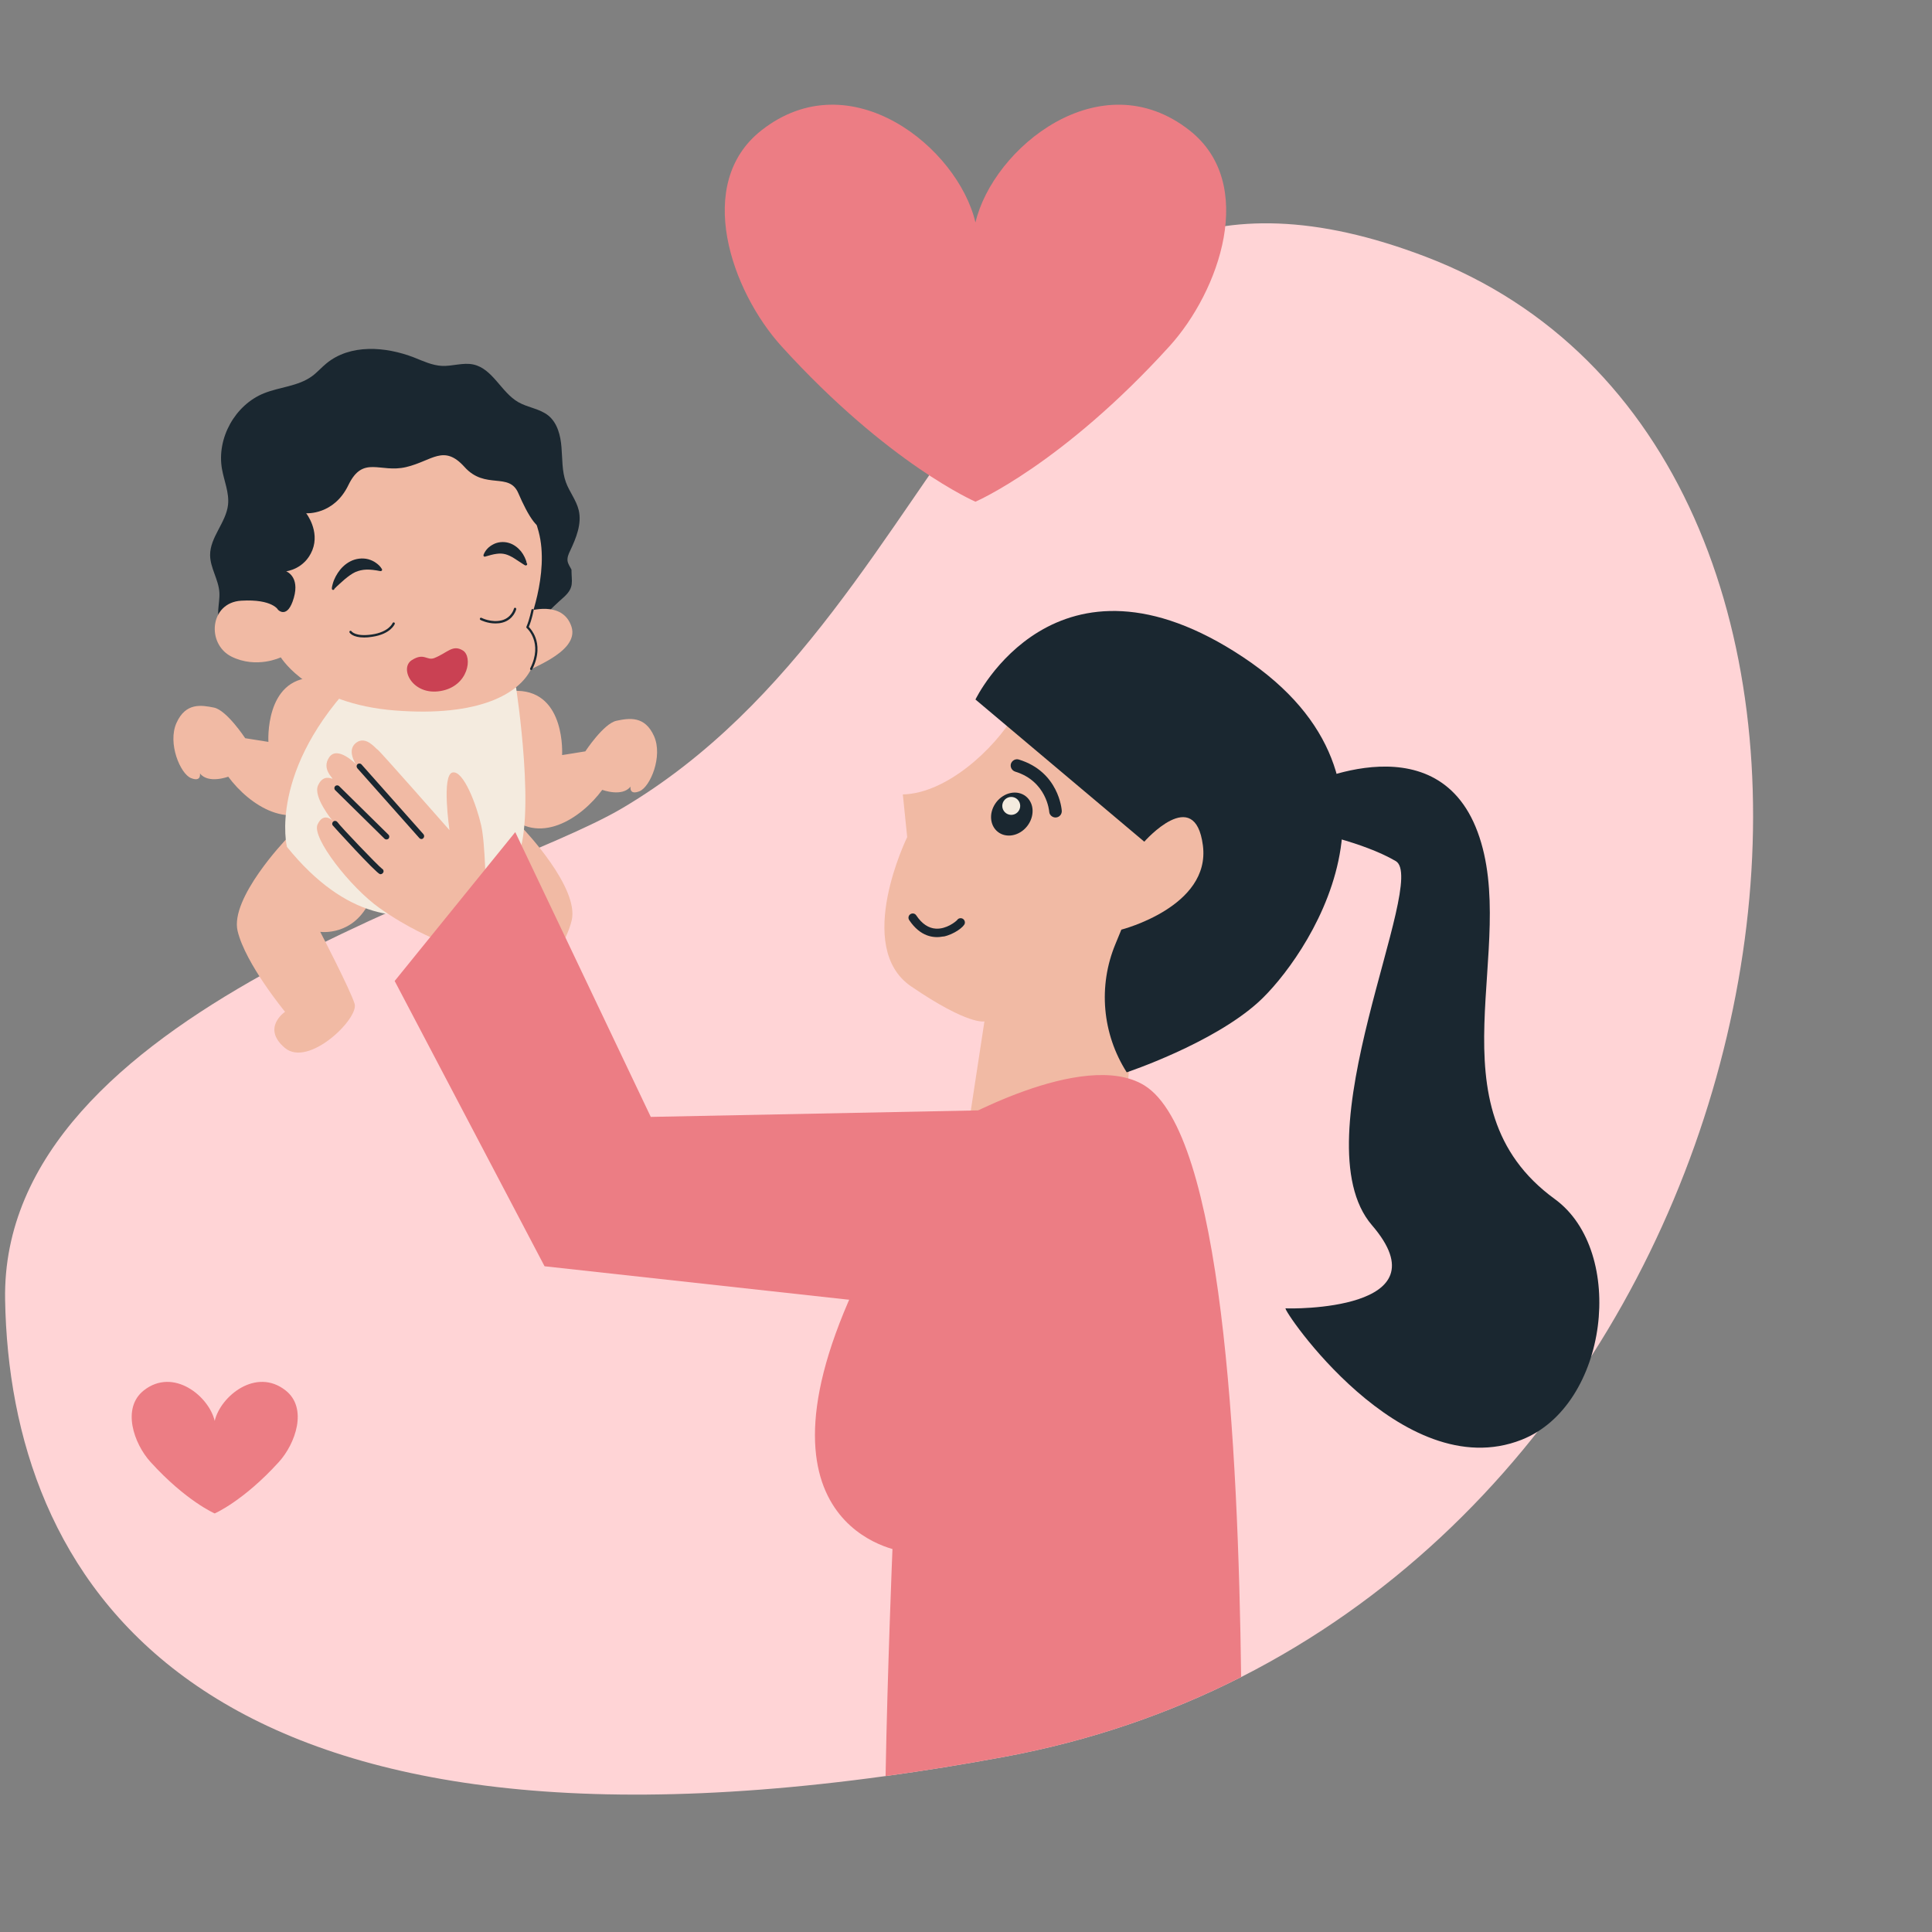 <svg xmlns="http://www.w3.org/2000/svg" xmlns:xlink="http://www.w3.org/1999/xlink" width="500" zoomAndPan="magnify" viewBox="0 0 375 375" height="500" preserveAspectRatio="xMidYMid meet" version="1.2"><rect x="0" y="0" width="375" height="375" fill="#808080" stroke="none"/><g id="80affd9379"><path style=" stroke:none;fill-rule:nonzero;fill:#ffd4d6;fill-opacity:1;" d="M 240.906 325.516 C 226.98 332.582 211.66 337.902 194.945 341 C 186.957 342.488 179.262 343.727 171.891 344.734 C 35.887 363.469 1.922 305.562 0.992 252.281 C 0.008 196.117 95.602 171.773 120.805 156.852 C 188.449 116.848 190.941 17.117 276.711 49.824 C 374.992 87.312 356.426 266.855 240.906 325.516 Z M 240.906 325.516 "/><path style=" stroke:none;fill-rule:nonzero;fill:#f1baa4;fill-opacity:1;" d="M 55.484 162.965 C 55.484 162.965 44.594 174.348 46.121 180.715 C 47.648 187.082 55.328 196.391 55.328 196.391 C 55.328 196.391 50.688 199.504 55.289 203.395 C 59.895 207.285 69.738 197.648 68.828 194.824 C 67.941 191.996 62.156 180.867 62.156 180.867 C 62.156 180.867 68.676 181.836 71.867 174.715 C 75.059 167.594 55.484 162.965 55.484 162.965 Z M 55.484 162.965 "/><path style=" stroke:none;fill-rule:nonzero;fill:#f1baa4;fill-opacity:1;" d="M 101.598 160.914 C 101.598 160.914 112.488 172.293 110.961 178.66 C 109.43 185.031 101.75 194.34 101.75 194.34 C 101.75 194.34 106.395 197.453 101.789 201.344 C 97.188 205.234 87.34 195.598 88.25 192.77 C 89.141 189.945 94.922 178.816 94.922 178.816 C 94.922 178.816 88.406 179.785 85.215 172.664 C 82.039 165.52 101.598 160.914 101.598 160.914 Z M 101.598 160.914 "/><path style=" stroke:none;fill-rule:nonzero;fill:#f1baa4;fill-opacity:1;" d="M 109.102 146.555 C 109.102 146.555 109.855 134.285 100.438 134.09 C 91.016 133.898 91.75 151.008 98.113 157.723 C 104.48 164.457 112.836 158.824 116.898 153.309 C 116.898 153.309 120.766 154.762 122.391 152.672 C 122.391 152.672 122.062 154.414 124.133 153.578 C 126.203 152.746 128.715 146.805 126.938 142.859 C 125.156 138.91 122.16 139.375 119.664 139.898 C 117.168 140.418 113.609 145.84 113.609 145.84 Z M 109.102 146.555 "/><path style=" stroke:none;fill-rule:nonzero;fill:#f1baa4;fill-opacity:1;" d="M 52.098 144 C 52.098 144 51.344 131.73 60.762 131.535 C 70.184 131.344 69.449 148.453 63.086 155.168 C 56.719 161.902 48.363 156.27 44.301 150.754 C 44.301 150.754 40.434 152.207 38.809 150.117 C 38.809 150.117 39.137 151.859 37.066 151.023 C 35 150.191 32.484 144.25 34.262 140.305 C 36.043 136.355 39.039 136.84 41.535 137.344 C 44.031 137.863 47.59 143.285 47.59 143.285 Z M 52.098 144 "/><path style=" stroke:none;fill-rule:nonzero;fill:#f4ebdf;fill-opacity:1;" d="M 100.164 133.414 C 100.164 133.414 104.246 159.832 100.164 166.895 C 100.164 166.895 78.676 192.77 55.695 164.379 C 55.695 164.379 51.922 149.438 69.527 131.516 Z M 100.164 133.414 "/><path style=" stroke:none;fill-rule:nonzero;fill:#f4ebdf;fill-opacity:1;" d="M 67.203 134.305 C 67.648 134.594 68.074 147.426 81.285 149.012 C 94.496 150.598 98.773 133.645 98.289 134.305 C 97.805 134.961 67.203 134.305 67.203 134.305 Z M 67.203 134.305 "/><path style=" stroke:none;fill-rule:nonzero;fill:#1a2730;fill-opacity:1;" d="M 110.922 110.559 C 110.648 110.016 110.262 109.492 110.164 108.895 C 110.07 108.195 110.359 107.52 110.668 106.898 C 111.828 104.422 112.953 101.691 112.332 99.043 C 111.867 97.086 110.516 95.461 109.836 93.586 C 109.062 91.438 109.18 89.094 108.984 86.828 C 108.812 84.566 108.211 82.125 106.453 80.676 C 104.789 79.32 102.469 79.129 100.609 78.062 C 97.266 76.148 95.641 71.559 91.867 70.746 C 89.875 70.32 87.805 71.113 85.773 71.02 C 83.879 70.922 82.137 70.09 80.379 69.391 C 74.805 67.227 67.941 66.742 63.336 70.555 C 62.367 71.348 61.555 72.297 60.551 73.031 C 57.863 74.984 54.305 75.102 51.227 76.34 C 45.617 78.605 42.039 85.051 43.082 91.012 C 43.488 93.332 44.516 95.617 44.262 97.977 C 43.875 101.441 40.762 104.266 40.781 107.75 C 40.801 110.246 42.426 112.492 42.582 114.988 C 42.715 117.156 41.75 119.574 42.969 121.375 C 43.82 122.633 45.426 123.059 46.895 123.406 C 50.414 124.238 53.953 125.055 57.57 125.09 C 60.262 125.109 62.949 124.684 65.637 124.57 C 68.637 124.453 71.633 124.703 74.555 125.363 C 79.527 126.465 84.496 128.672 89.527 127.859 C 91.52 127.551 93.395 126.758 95.273 125.98 C 99.219 124.336 103.027 123.254 105.66 119.75 C 106.82 118.203 108.078 117.137 109.488 115.859 C 111.52 113.984 110.922 112.918 110.922 110.559 Z M 110.922 110.559 "/><path style=" stroke:none;fill-rule:nonzero;fill:#f1baa4;fill-opacity:1;" d="M 54.496 127.59 C 54.766 127.938 60.125 136.605 76.664 137.902 C 93.203 139.199 100.824 134.516 103.105 129.832 C 105.387 125.129 102.391 121.742 102.391 121.742 C 102.391 121.742 106.762 111.371 104.535 103.145 C 102.293 94.918 98.773 88.863 98.773 88.863 C 98.773 88.863 87.688 79.785 69.062 85.609 C 50.453 91.438 54.031 118.434 54.031 118.434 C 54.031 118.434 52.969 116.227 46.836 116.594 C 40.703 116.945 40.027 124.957 44.902 127.434 C 49.797 129.871 54.496 127.59 54.496 127.59 Z M 54.496 127.59 "/><path style=" stroke:none;fill-rule:nonzero;fill:#f1baa4;fill-opacity:1;" d="M 102.41 118.668 C 102.41 118.668 109.199 116.383 110.922 121.629 C 112.641 126.871 101.383 130.125 101.73 130.781 C 102.082 131.457 102.41 118.668 102.41 118.668 Z M 102.41 118.668 "/><path style=" stroke:none;fill-rule:nonzero;fill:#1a2730;fill-opacity:1;" d="M 93.859 107.672 C 94.207 106.781 94.867 106.105 95.734 105.66 C 96.586 105.195 97.727 105.078 98.734 105.371 C 99.738 105.66 100.531 106.301 101.113 106.996 C 101.402 107.363 101.637 107.73 101.828 108.137 C 101.906 108.352 102.004 108.543 102.082 108.738 L 102.176 109.047 L 102.215 109.203 C 102.215 109.223 102.215 109.242 102.215 109.262 C 102.215 109.262 102.215 109.281 102.195 109.262 C 102.176 109.242 102.156 109.242 102.137 109.242 C 102.137 109.242 102.102 109.223 102.043 109.242 C 101.984 109.242 101.926 109.281 101.906 109.32 C 102.004 109.223 102.156 109.223 102.254 109.32 C 102.352 109.414 102.352 109.57 102.254 109.668 C 102.215 109.707 102.156 109.746 102.102 109.746 C 102.062 109.746 102.043 109.746 102.023 109.746 L 101.984 109.746 C 101.945 109.746 101.926 109.727 101.887 109.707 L 101.809 109.668 L 101.559 109.512 L 101.289 109.336 C 101.113 109.223 100.957 109.105 100.785 109.008 C 100.457 108.797 100.145 108.582 99.836 108.391 C 99.238 108.004 98.656 107.73 98.113 107.578 C 97.574 107.441 97.031 107.402 96.375 107.5 C 95.734 107.578 95.02 107.789 94.207 108.023 L 94.168 108.043 C 94.035 108.078 93.879 108.004 93.84 107.867 C 93.84 107.789 93.84 107.73 93.859 107.672 Z M 93.859 107.672 "/><path style=" stroke:none;fill-rule:nonzero;fill:#1a2730;fill-opacity:1;" d="M 73.801 110.848 C 72.832 110.652 71.945 110.539 71.152 110.559 C 70.359 110.578 69.641 110.75 68.965 111.039 C 68.289 111.352 67.59 111.875 66.895 112.453 C 66.547 112.742 66.219 113.055 65.871 113.363 L 65.348 113.848 L 64.922 114.273 C 64.922 114.273 64.902 114.273 64.902 114.293 C 64.902 114.312 64.902 114.273 64.902 114.254 C 64.902 114.254 64.902 114.234 64.902 114.234 C 64.902 114.234 64.902 114.137 64.824 114.078 C 64.75 114.004 64.652 114.02 64.613 114.02 C 64.75 114.004 64.863 114.078 64.902 114.215 C 64.941 114.352 64.844 114.465 64.711 114.504 C 64.672 114.504 64.574 114.523 64.496 114.445 C 64.418 114.391 64.418 114.273 64.418 114.273 L 64.418 114.234 C 64.418 114.215 64.418 114.156 64.418 114.156 L 64.418 114.078 L 64.438 113.965 L 64.477 113.75 C 64.496 113.613 64.535 113.5 64.574 113.363 C 64.633 113.113 64.73 112.859 64.824 112.609 C 65.02 112.125 65.27 111.66 65.559 111.215 C 66.141 110.324 66.934 109.512 67.977 108.969 C 69.043 108.41 70.34 108.254 71.461 108.543 C 72.02 108.699 72.543 108.93 72.988 109.262 C 73.453 109.59 73.84 109.957 74.129 110.461 C 74.207 110.578 74.168 110.75 74.031 110.809 C 73.977 110.848 73.918 110.848 73.859 110.848 Z M 73.801 110.848 "/><path style=" stroke:none;fill-rule:nonzero;fill:#1a2730;fill-opacity:1;" d="M 103.105 130.047 C 103.066 130.047 103.027 130.047 103.008 130.027 C 102.895 129.969 102.855 129.832 102.914 129.719 C 105.445 124.723 102.273 121.918 102.234 121.898 C 102.156 121.84 102.137 121.723 102.176 121.648 C 102.836 120.117 103.125 118.395 103.145 118.395 C 103.164 118.277 103.281 118.184 103.395 118.223 C 103.512 118.242 103.609 118.355 103.57 118.473 C 103.551 118.551 103.281 120.137 102.641 121.684 C 102.895 121.938 103.512 122.633 103.938 123.758 C 104.422 125.055 104.691 127.164 103.301 129.93 C 103.262 130.008 103.184 130.047 103.105 130.047 Z M 103.105 130.047 "/><path style=" stroke:none;fill-rule:nonzero;fill:#1a2730;fill-opacity:1;" d="M 54.031 118.414 C 54.031 118.414 55.832 120.215 57.031 116.035 C 58.23 111.855 55.539 110.887 55.539 110.887 C 55.539 110.887 59.121 110.52 60.629 106.781 C 62.117 103.047 59.43 99.621 59.43 99.621 C 59.43 99.621 64.805 100.027 67.629 94.145 C 70.473 88.281 73.762 91.863 78.828 90.66 C 83.898 89.461 86.121 86.152 90.164 90.641 C 94.188 95.133 98.832 91.551 100.609 95.73 C 102.41 99.914 104.789 104.152 106.434 102.004 C 108.078 99.855 96.742 79.012 96.434 79.457 C 96.141 79.902 63.336 78.547 63.027 79.457 C 62.719 80.367 52.445 96.332 52.445 96.332 L 50.762 111.449 Z M 54.031 118.414 "/><path style=" stroke:none;fill-rule:nonzero;fill:#1a2730;fill-opacity:1;" d="M 70.688 123.738 C 68.422 123.738 67.883 122.828 67.844 122.77 C 67.785 122.652 67.824 122.52 67.922 122.461 C 68.035 122.402 68.152 122.441 68.23 122.535 C 68.25 122.555 68.965 123.621 72.176 123.156 C 75.484 122.672 76.18 120.969 76.199 120.949 C 76.238 120.832 76.375 120.777 76.488 120.816 C 76.605 120.852 76.664 120.988 76.625 121.105 C 76.586 121.184 75.812 123.078 72.254 123.602 C 71.652 123.699 71.133 123.738 70.688 123.738 Z M 70.688 123.738 "/><path style=" stroke:none;fill-rule:nonzero;fill:#1a2730;fill-opacity:1;" d="M 96.16 121.008 C 94.574 121.008 93.316 120.371 93.262 120.332 C 93.145 120.273 93.105 120.137 93.164 120.02 C 93.223 119.906 93.355 119.867 93.473 119.926 C 93.492 119.945 95.426 120.91 97.379 120.406 C 99.312 119.906 99.758 118.145 99.758 118.125 C 99.797 118.008 99.914 117.93 100.031 117.969 C 100.145 118.008 100.223 118.125 100.203 118.242 C 100.184 118.316 99.684 120.293 97.496 120.852 C 97.051 120.969 96.586 121.008 96.16 121.008 Z M 96.16 121.008 "/><path style=" stroke:none;fill-rule:nonzero;fill:#f1baa4;fill-opacity:1;" d="M 94.441 173.379 C 94.227 173.012 94.246 163.992 93.395 160.199 C 92.543 156.406 89.973 149.438 87.824 149.941 C 85.676 150.445 87.246 161.129 87.246 161.129 C 87.246 161.129 73.57 145.566 73.277 145.488 C 72.988 145.414 71.074 142.703 69.141 144.156 C 67.203 145.605 69.082 148.316 69.082 148.316 C 69.082 148.316 65.523 144.676 63.918 146.961 C 62.312 149.246 64.75 151.121 64.516 151.141 C 64.285 151.16 62.719 150.25 61.73 152.457 C 60.727 154.664 64.516 159.27 64.516 159.27 C 64.516 159.27 62.793 157.508 61.633 160.043 C 60.473 162.578 67.996 172.219 73.625 176.223 C 79.254 180.23 84.344 182.242 84.344 182.242 Z M 94.441 173.379 "/><path style=" stroke:none;fill-rule:nonzero;fill:#1a2730;fill-opacity:1;" d="M 81.652 162.832 C 81.559 162.812 81.461 162.754 81.383 162.656 L 69.352 149.109 C 69.16 148.879 69.176 148.527 69.391 148.336 C 69.602 148.141 69.973 148.16 70.164 148.375 L 82.195 161.922 C 82.391 162.152 82.371 162.5 82.156 162.695 C 82.023 162.852 81.828 162.891 81.652 162.832 Z M 81.652 162.832 "/><path style=" stroke:none;fill-rule:nonzero;fill:#1a2730;fill-opacity:1;" d="M 74.883 162.926 C 74.789 162.91 74.711 162.852 74.633 162.793 L 65.059 153.367 C 64.844 153.152 64.844 152.805 65.059 152.594 C 65.27 152.379 65.617 152.379 65.832 152.594 L 75.406 162.02 C 75.617 162.23 75.617 162.578 75.406 162.793 C 75.27 162.91 75.059 162.965 74.883 162.926 Z M 74.883 162.926 "/><path style=" stroke:none;fill-rule:nonzero;fill:#1a2730;fill-opacity:1;" d="M 73.742 169.664 C 72.969 169.469 64.633 160.297 64.574 160.199 C 64.398 159.945 64.477 159.598 64.73 159.426 C 64.98 159.25 65.328 159.328 65.504 159.578 C 66.043 160.391 73.375 168.055 74.148 168.617 C 74.383 168.734 74.496 168.984 74.438 169.238 C 74.344 169.547 74.031 169.738 73.742 169.664 Z M 73.742 169.664 "/><path style=" stroke:none;fill-rule:nonzero;fill:#f1baa4;fill-opacity:1;" d="M 205.914 130.18 C 205.914 130.18 201.02 131.789 196.977 138.641 C 192.934 145.488 183.672 154.004 175.238 154.199 L 176.086 162.484 C 176.086 162.484 165.641 183.809 176.844 191.453 C 188.043 199.098 191.078 198.246 191.078 198.246 L 188.062 217.988 C 186.844 225.941 192.121 233.453 200.016 235 C 208.758 236.723 217.074 230.492 217.867 221.609 C 219.066 208.41 220.578 192.055 220.789 191.453 C 221.156 190.449 242.859 176.242 233.074 154.547 C 223.285 132.871 205.914 130.18 205.914 130.18 Z M 205.914 130.18 "/><path style=" stroke:none;fill-rule:nonzero;fill:#1a2730;fill-opacity:1;" d="M 216.516 183.211 L 217.656 180.441 C 217.656 180.441 235.027 176.012 233.48 164.09 C 231.93 152.188 222.105 163.371 222.105 163.371 L 189.336 135.773 C 189.336 135.773 204.891 103.359 241.312 127.57 C 277.734 151.781 253.152 186.461 244.254 194.512 C 235.355 202.582 218.699 208.137 218.699 208.137 C 213.941 200.688 213.109 191.379 216.516 183.211 Z M 216.516 183.211 "/><path style=" stroke:none;fill-rule:nonzero;fill:#1a2730;fill-opacity:1;" d="M 251.988 153.02 C 251.988 153.02 278.566 139.219 286.809 161.496 C 295.047 183.77 277.078 214.777 301.781 232.734 C 315.766 242.914 312.207 272.816 295.34 279.457 C 272.07 288.629 248.684 253.832 249.535 253.945 C 250.383 254.043 280.695 254.527 266.305 237.824 C 251.914 221.105 277.367 170.922 270.906 167.129 C 264.43 163.352 253.809 161.301 253.809 161.301 Z M 251.988 153.02 "/><path style=" stroke:none;fill-rule:nonzero;fill:#1a2730;fill-opacity:1;" d="M 199.109 154.559 C 199.305 154.715 199.484 154.891 199.641 155.086 C 199.797 155.281 199.93 155.492 200.043 155.723 C 200.156 155.949 200.246 156.191 200.309 156.445 C 200.371 156.699 200.41 156.961 200.422 157.23 C 200.434 157.5 200.418 157.77 200.379 158.047 C 200.34 158.32 200.273 158.59 200.184 158.859 C 200.094 159.129 199.98 159.387 199.844 159.641 C 199.707 159.891 199.551 160.133 199.371 160.359 C 199.195 160.586 198.996 160.793 198.785 160.988 C 198.57 161.18 198.344 161.352 198.105 161.5 C 197.867 161.652 197.617 161.777 197.359 161.879 C 197.105 161.984 196.844 162.059 196.578 162.109 C 196.312 162.164 196.051 162.188 195.789 162.184 C 195.527 162.184 195.273 162.152 195.023 162.098 C 194.773 162.043 194.535 161.961 194.309 161.855 C 194.082 161.746 193.871 161.617 193.676 161.461 C 193.48 161.309 193.305 161.133 193.148 160.938 C 192.992 160.742 192.855 160.531 192.742 160.301 C 192.633 160.07 192.543 159.832 192.48 159.578 C 192.418 159.324 192.379 159.062 192.367 158.793 C 192.355 158.523 192.367 158.25 192.406 157.977 C 192.449 157.703 192.512 157.43 192.602 157.164 C 192.691 156.895 192.805 156.633 192.941 156.383 C 193.078 156.129 193.238 155.891 193.414 155.664 C 193.594 155.438 193.789 155.227 194.004 155.035 C 194.215 154.844 194.441 154.672 194.684 154.523 C 194.922 154.371 195.172 154.246 195.426 154.141 C 195.684 154.039 195.945 153.961 196.211 153.91 C 196.473 153.859 196.738 153.836 197 153.836 C 197.262 153.84 197.516 153.867 197.766 153.926 C 198.012 153.98 198.25 154.062 198.477 154.168 C 198.703 154.273 198.914 154.406 199.109 154.559 Z M 199.109 154.559 "/><path style=" stroke:none;fill-rule:nonzero;fill:#f4ebdf;fill-opacity:1;" d="M 198.023 156.426 C 198.023 156.656 197.977 156.879 197.891 157.09 C 197.801 157.305 197.676 157.492 197.512 157.656 C 197.348 157.82 197.16 157.945 196.949 158.035 C 196.734 158.121 196.512 158.168 196.281 158.168 C 196.051 158.168 195.828 158.121 195.617 158.035 C 195.402 157.945 195.215 157.82 195.051 157.656 C 194.887 157.492 194.762 157.305 194.672 157.09 C 194.586 156.879 194.539 156.656 194.539 156.426 C 194.539 156.195 194.586 155.973 194.672 155.758 C 194.762 155.547 194.887 155.355 195.051 155.191 C 195.215 155.031 195.402 154.902 195.617 154.816 C 195.828 154.727 196.051 154.684 196.281 154.684 C 196.512 154.684 196.734 154.727 196.949 154.816 C 197.16 154.902 197.348 155.031 197.512 155.191 C 197.676 155.355 197.801 155.547 197.891 155.758 C 197.977 155.973 198.023 156.195 198.023 156.426 Z M 198.023 156.426 "/><path style=" stroke:none;fill-rule:nonzero;fill:#1a2730;fill-opacity:1;" d="M 183.051 181.777 C 181.254 182.125 178.66 181.855 176.473 178.586 C 176.223 178.199 176.32 177.695 176.707 177.441 C 177.094 177.191 177.598 177.289 177.848 177.676 C 178.93 179.301 180.227 180.172 181.66 180.25 C 183.707 180.363 185.469 178.914 185.758 178.605 C 185.934 178.312 186.281 178.16 186.629 178.234 C 187.074 178.332 187.363 178.777 187.27 179.223 C 187.133 179.902 185.18 181.352 183.188 181.777 C 183.148 181.758 183.09 181.777 183.051 181.777 Z M 185.645 178.855 Z M 185.645 178.855 Z M 185.645 178.855 "/><path style=" stroke:none;fill-rule:nonzero;fill:#1a2730;fill-opacity:1;" d="M 204.211 158.477 C 204.426 158.613 204.676 158.688 204.949 158.672 C 205.625 158.633 206.129 158.051 206.09 157.375 C 206.07 157.062 205.488 149.785 197.75 147.426 C 197.113 147.23 196.438 147.602 196.223 148.238 C 196.031 148.879 196.398 149.555 197.035 149.766 C 203.188 151.645 203.652 157.488 203.652 157.547 C 203.672 157.934 203.883 158.281 204.211 158.477 Z M 204.211 158.477 "/><path style=" stroke:none;fill-rule:nonzero;fill:#ec7d84;fill-opacity:1;" d="M 240.906 325.516 C 226.98 332.582 211.66 337.902 194.945 341 C 186.957 342.488 179.262 343.727 171.891 344.734 C 172.238 324.723 173.227 300.668 173.227 300.668 C 164.906 298.266 138.695 284.699 184.367 218.375 C 184.367 218.375 210.285 203.336 222.145 210.691 C 237.211 220.059 240.328 280.402 240.906 325.516 Z M 240.906 325.516 "/><path style=" stroke:none;fill-rule:nonzero;fill:#ec7d84;fill-opacity:1;" d="M 194.445 215.434 L 126.316 216.789 L 100.012 161.516 L 76.605 190.41 L 105.699 245.781 L 191.406 255.207 Z M 194.445 215.434 "/><path style=" stroke:none;fill-rule:nonzero;fill:#ca4153;fill-opacity:1;" d="M 84.363 127.703 C 86.914 126.66 87.863 125.055 89.836 126.254 C 91.809 127.453 90.957 133.219 85.504 134.129 C 80.047 135.059 77.457 129.699 79.934 128.129 C 82.371 126.582 82.852 128.344 84.363 127.703 Z M 84.363 127.703 "/><path style=" stroke:none;fill-rule:nonzero;fill:#ec7d84;fill-opacity:1;" d="M 230.887 25.305 C 213.594 11.719 192.742 28.691 189.336 43.188 C 185.934 28.672 165.082 11.719 147.789 25.305 C 134.637 35.641 141.965 56.504 151.715 67.242 C 172.527 90.141 189.336 97.379 189.336 97.379 C 189.336 97.379 206.148 90.141 226.961 67.242 C 236.711 56.523 244.039 35.641 230.887 25.305 Z M 230.887 25.305 "/><path style=" stroke:none;fill-rule:nonzero;fill:#ec7d84;fill-opacity:1;" d="M 55.426 269.875 C 49.699 265.367 42.793 270.996 41.672 275.797 C 40.551 270.996 33.645 265.367 27.918 269.875 C 23.566 273.301 25.984 280.211 29.215 283.77 C 36.102 291.359 41.672 293.758 41.672 293.758 C 41.672 293.758 47.242 291.359 54.129 283.77 C 57.359 280.211 59.797 273.301 55.426 269.875 Z M 55.426 269.875 "/></g></svg>
